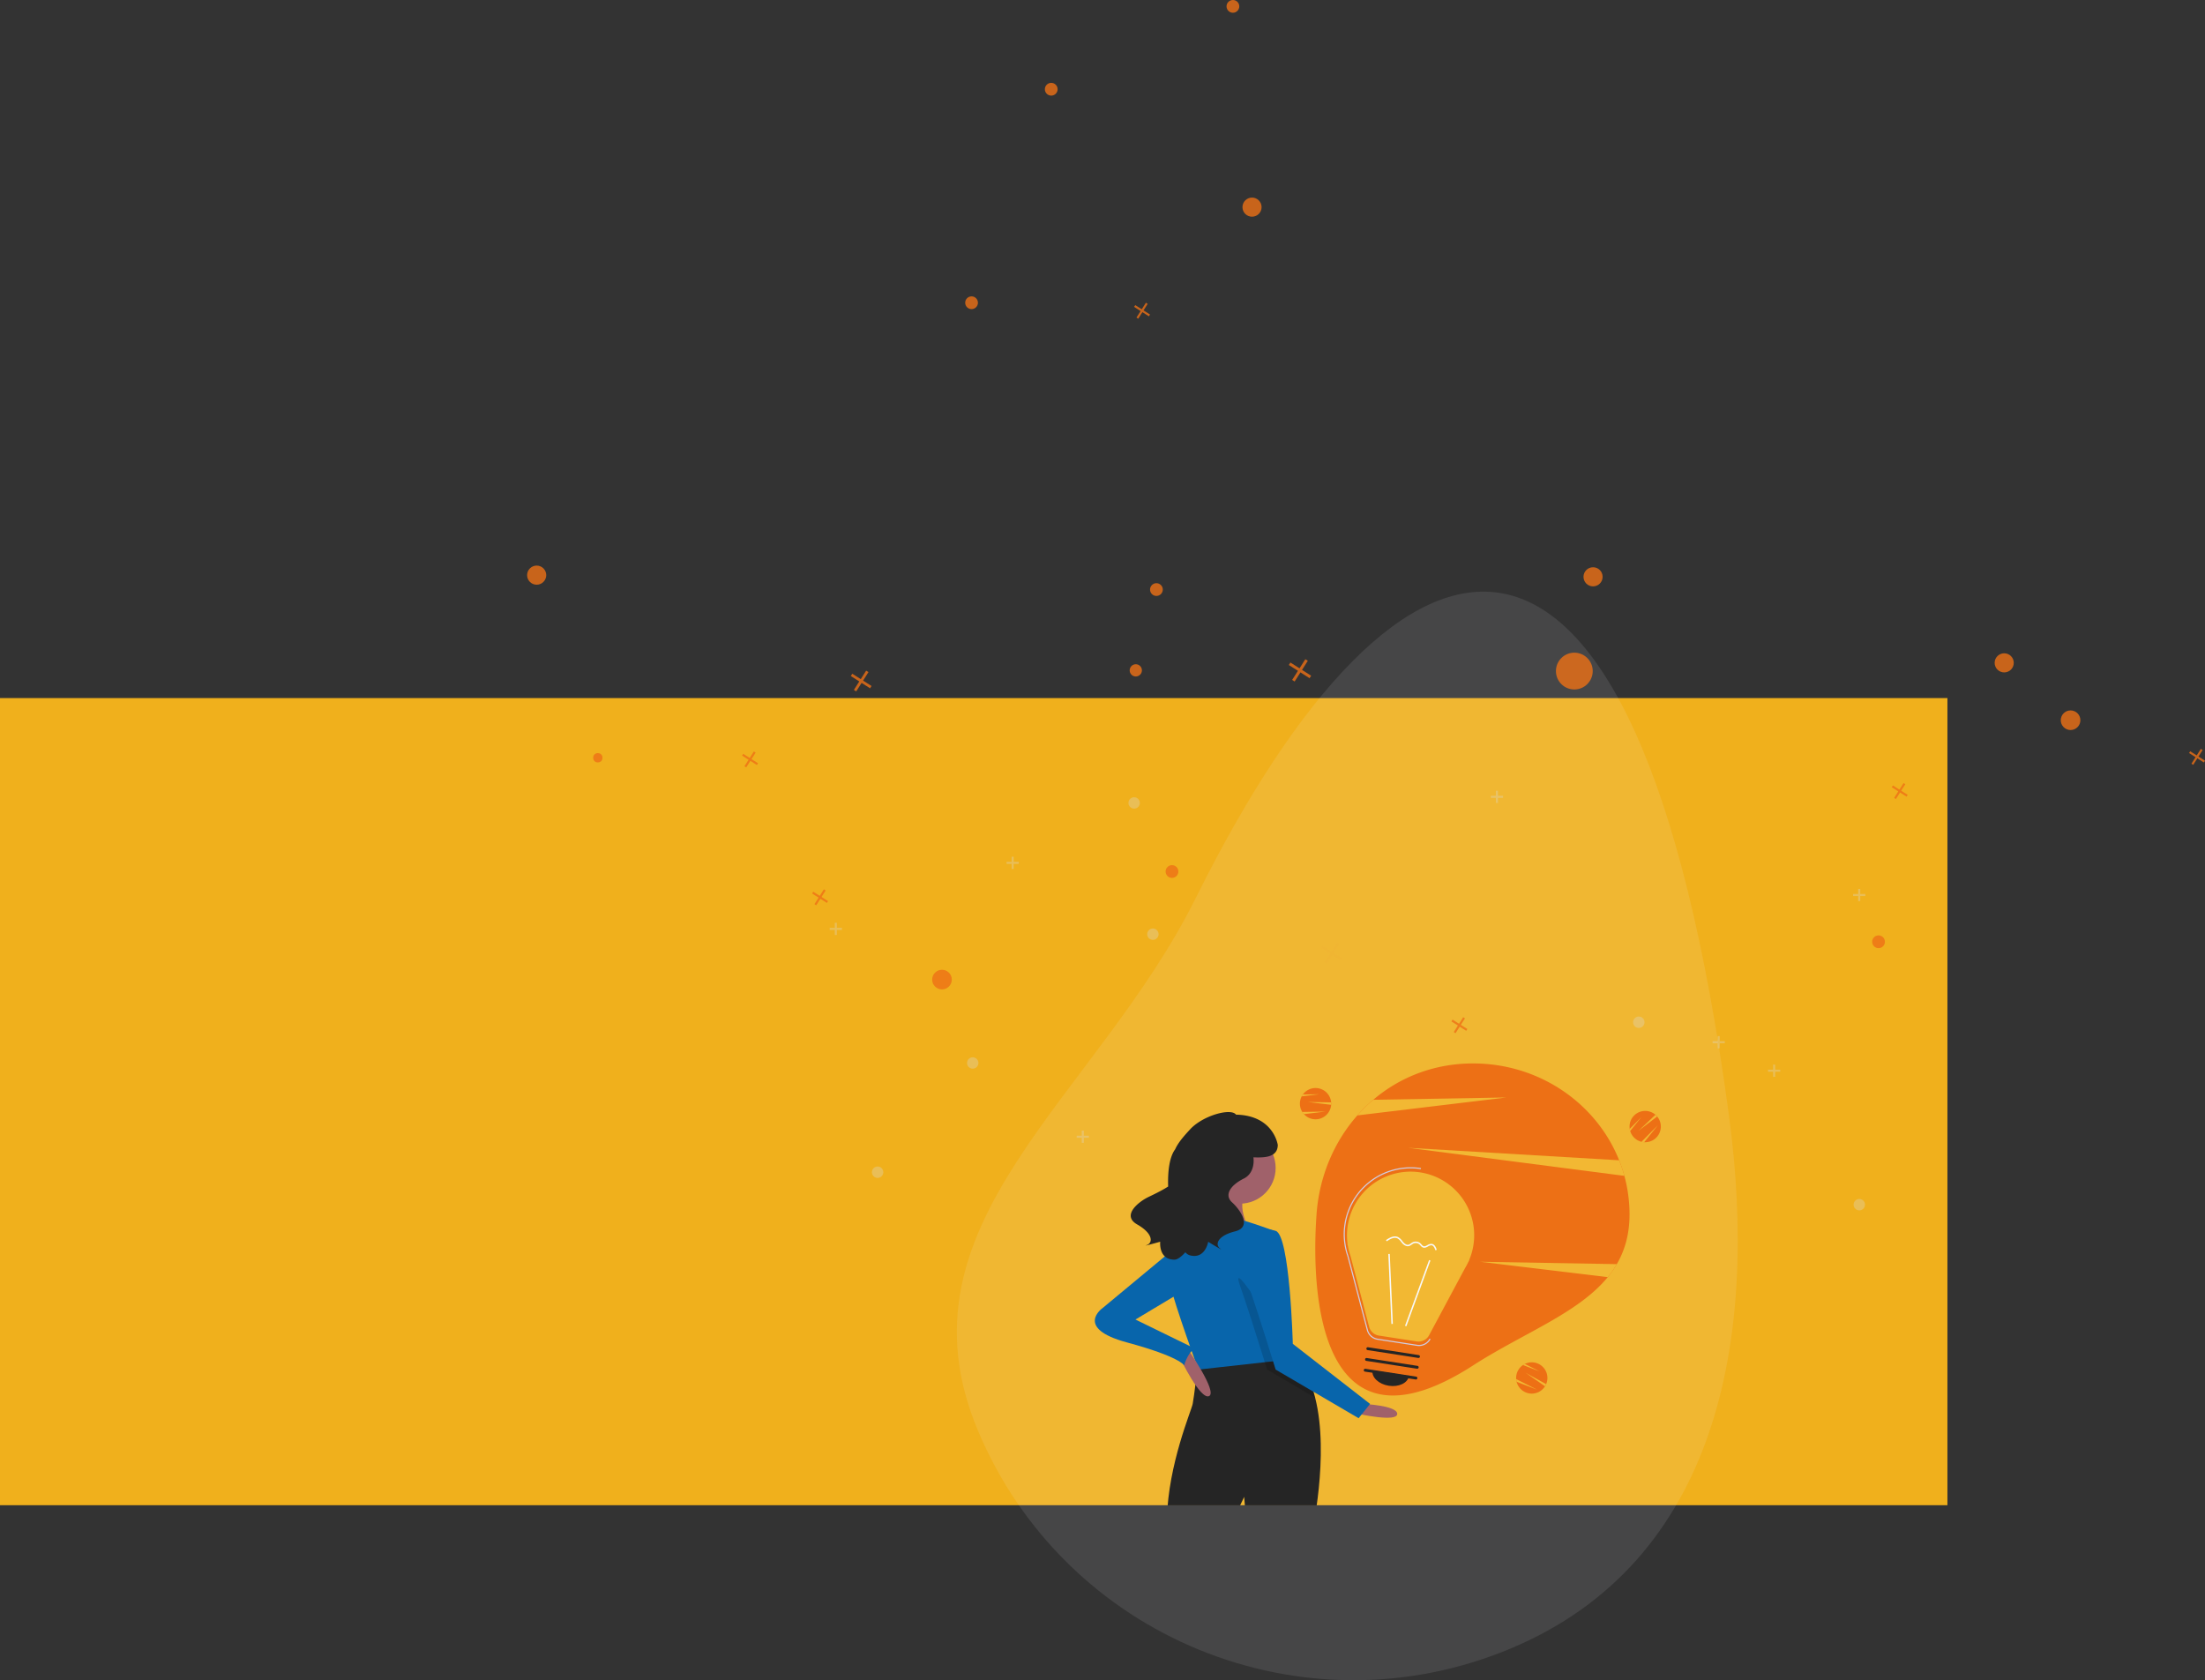<svg xmlns="http://www.w3.org/2000/svg" xmlns:xlink="http://www.w3.org/1999/xlink" width="2173.942" height="1656.757" viewBox="0 0 2173.942 1656.757"><rect x="0" y="0" width="2173.942" height="1656.757" fill="#333333" stroke="none"/><defs><style>.a{fill:#fff;stroke:#707070;}.b{fill:#f0b01c;}.c{opacity:0.7;}.d{fill:#eeae1d;}.e,.p{fill:#f8f9fa;}.e{opacity:0.1;}.f{opacity:0.3;}.g{fill:#dadce0;isolation:isolate;}.h{clip-path:url(#a);}.i{fill:#ed7015;}.j{fill:#f2b833;}.k{fill:#a0616a;}.l{fill:#252525;}.m{fill:#0865ab;}.n{opacity:0.15;}.o{fill:#d0cde1;}.q{opacity:0.8;}</style><clipPath id="a"><rect class="a" width="762" height="574" transform="translate(912 222)"/></clipPath></defs><g transform="translate(0 688.33)"><g transform="translate(0 55)"><g transform="translate(0 -738.196)"><path class="b" d="M0,0H1920V795.866H0Z" transform="translate(0 683.196)"/><g class="c" transform="translate(1302.62 924.325)"><path class="d" d="M566.92,209.218l-8.552-5.438,5.441-8.552-2.331-1.482-5.441,8.549-8.549-5.441L546,199.187l8.552,5.438-5.441,8.552,2.331,1.485,5.441-8.552,8.549,5.441Z" transform="translate(-546.004 -193.746)"/></g></g><path class="e" d="M1510.749,785.568c29.527,219.751-10.68,439.741-215.189,525.4s-439.741-10.68-525.4-215.189,116.454-326.875,215.189-525.4C1185.846,167.226,1419.052,103.137,1510.749,785.568Z" transform="translate(193.879 -428.823)"/></g><g class="f" transform="translate(818.011 91.338)"><circle class="g" cx="5.628" cy="5.628" r="5.628" transform="translate(792.076 222.655)"/><circle class="g" cx="5.628" cy="5.628" r="5.628" transform="translate(41.617 370.536)"/><circle class="g" cx="5.628" cy="5.628" r="5.628" transform="translate(1009.487 402.543)"/><circle class="g" cx="5.628" cy="5.628" r="5.628" transform="translate(313.018 135.844)"/><circle class="g" cx="5.628" cy="5.628" r="5.628" transform="translate(294.531 6.431)"/><circle class="g" cx="5.628" cy="5.628" r="5.628" transform="translate(135.38 262.837)"/><path class="g" d="M707.227-202.977h-5.01v-5h-2.042v5h-5.01v2.053h5.01v5h2.042v-5h5.01Z" transform="translate(229.941 478.051)"/><path class="g" d="M748.592-288.429h-5.01v-5H741.54v5h-5.01v2.053h5.01v5h2.042v-5h5.01Z" transform="translate(272.45 390.237)"/><path class="g" d="M572.446-336.163h-5.01v-5.01h-2.041v5.01h-5.011v2.042h5.011v5.01h2.041v-5.01h5.01Z" transform="translate(91.433 341.173)"/><path class="g" d="M680.263-216.85h-5.01v-5h-2.042v5h-5v2.053h5v5h2.042v-5h5.01Z" transform="translate(202.243 463.794)"/><path class="g" d="M589.879-134.794h-5v-5h-2.041v5h-5.01v2.052h5.01v5h2.041v-5h5Z" transform="translate(109.36 548.118)"/><path class="g" d="M336.978-304.061h-5.01v-5h-2.042v5h-5.01v2.042h5.01v5.01h2.042v-5.01h5.01Z" transform="translate(-150.545 374.174)"/><path class="g" d="M250.981-271.948h-5.01v-5h-2.042v5h-5.01v2.042h5.01v5.01h2.042v-5.01h5.01Z" transform="translate(-238.918 407.175)"/><path class="g" d="M371.06-170.858h-5.01v-5.01h-2.042v5.01h-5v2.042h5v5.01h2.042v-5.01h5.01Z" transform="translate(-115.508 511.045)"/></g><g class="h"><g transform="translate(1079.414 360.267)"><path class="i" d="M797.867,176.4c0,19.373-4.589,35.321-12.548,48.982a97.854,97.854,0,0,1-8.918,12.807c-29.261,35.789-83.663,55.377-132.832,87.106-145.138,93.656-160.86-56.418-154.3-148.9,2.644-37.315,17.176-71.5,40.262-97.666A153.267,153.267,0,0,1,545.2,63.33c26.21-22.32,60.07-35.827,98.371-35.827,65.711,0,121.826,39.634,144.075,95.485A144.238,144.238,0,0,1,797.867,176.4Z" transform="translate(-270.703 -27.503)"/><path class="j" d="M710.262,88.423,563.344,106.1a153.256,153.256,0,0,1,15.672-15.407Z" transform="translate(-304.521 -54.865)"/><path class="j" d="M917.82,384.833A97.881,97.881,0,0,1,908.9,397.64L783.054,382.5Z" transform="translate(-403.204 -186.95)"/><path class="j" d="M867.338,206.166,654.054,178.5,862.2,190.809A143.483,143.483,0,0,1,867.338,206.166Z" transform="translate(-345.264 -95.324)"/><path class="i" d="M491.366,86.928c0,.38-.011.755-.044,1.124A15.422,15.422,0,1,1,462.3,79.728a14.18,14.18,0,0,1,1.135-1.823,15.418,15.418,0,0,1,27.873,7.767C491.349,86.085,491.366,86.5,491.366,86.928Z" transform="translate(-258.337 -47.266)"/><path class="j" d="M497.654,98.157c0,.38-.011.755-.044,1.124L474.519,96.5l23.081.4C497.638,97.315,497.654,97.733,497.654,98.157Z" transform="translate(-264.626 -58.495)"/><path class="j" d="M487.771,113.615l-21.362,2.572a15.45,15.45,0,0,1-1.631-2.176Z" transform="translate(-260.251 -66.18)"/><path class="j" d="M481.253,82.615l-17.495,2.1a14.176,14.176,0,0,1,1.135-1.823Z" transform="translate(-259.793 -52.256)"/><path class="i" d="M876.565,585.16c-.178.336-.364.661-.566.972a15.422,15.422,0,1,1-21.731-20.956,14.181,14.181,0,0,1,1.857-1.079,15.418,15.418,0,0,1,20.98,19.927C876.946,584.408,876.764,584.785,876.565,585.16Z" transform="translate(-432.157 -267.799)"/><path class="j" d="M884.22,593.6c-.178.336-.364.661-.566.972l-19.1-13.277,20.2,11.17C884.6,592.845,884.419,593.223,884.22,593.6Z" transform="translate(-439.811 -276.236)"/><path class="j" d="M868.092,602.9l-20.076-7.742a15.472,15.472,0,0,1-.42-2.686Z" transform="translate(-432.193 -281.259)"/><path class="j" d="M876.215,572.816l-16.44-6.342a14.18,14.18,0,0,1,1.857-1.079Z" transform="translate(-437.663 -269.096)"/><path class="i" d="M1076.986,117.16c.266.272.519.548.753.835a15.422,15.422,0,1,1-26.586,14.3,14.207,14.207,0,0,1-.461-2.1,15.418,15.418,0,0,1,25.377-13.9C1076.386,116.568,1076.69,116.856,1076.986,117.16Z" transform="translate(-523.337 -65.682)"/><path class="j" d="M1084.118,120.253c.265.272.519.548.753.835l-18.47,14.135,16.8-15.831C1083.518,119.662,1083.822,119.95,1084.118,120.253Z" transform="translate(-530.469 -68.775)"/><path class="j" d="M1088.06,138.039l-13.5,16.757a15.457,15.457,0,0,1-2.686-.419Z" transform="translate(-532.928 -77.15)"/><path class="j" d="M1062.347,123.526l-11.056,13.721a14.176,14.176,0,0,1-.461-2.1Z" transform="translate(-523.476 -70.631)"/><path class="k" d="M569.816,636.956s33.847,1.41,33.847,9.872-38.078,0-38.078,0Z" transform="translate(-305.528 -301.238)"/><path class="l" d="M364.955,726.217l-63.464-4.231-2.821-33.847-14.1,29.616-62.054-8.462c1.41-53.592,23.975-105.773,25.386-112.825s4.781-36.188,4.781-36.188c6.163-13.074,38.459-14.3,63.774-13.116,10.493.479,19.8,1.382,25.541,2.031,3.794.423,6.036.733,6.036.733,10.112,10.422,16.628,24.624,20.633,40.49C383.105,647.578,364.955,726.217,364.955,726.217Z" transform="translate(-151.438 -260.751)"/><circle class="k" cx="35.258" cy="35.258" r="35.258" transform="translate(107.744 67.76)"/><path class="k" d="M287.163,229.879s-9.872,43.72-25.386,56.412,60.643,0,60.643,0-16.924-28.206-4.231-40.9S287.163,229.879,287.163,229.879Z" transform="translate(-168.137 -118.4)"/><path class="m" d="M342.235,443.746l-23.4,2.595-65.452,7.277s-.31-.832-.86-2.341c-4.753-12.961-27.642-76.03-30.167-94.97-2.821-21.155,26.8-46.54,26.8-46.54s28.206-5.641,36.668-5.641,42.309,12.693,42.309,12.693l12.622,113.544,1.086,9.83Z" transform="translate(-151.284 -151.747)"/><path class="n" d="M426.066,529.726l-47.429-27.8s-.832-2.708-2.243-7.277c-.705-2.285-1.565-5.049-2.538-8.18C368.385,468.9,359.2,439.9,351.842,418.721c-11.283-32.437,43.719,57.823,43.719,57.823l2.75,2.13,1.086,9.83c3.794.423,6.036.733,6.036.733C415.545,499.658,422.061,513.86,426.066,529.726Z" transform="translate(-208.84 -200.058)"/><path class="m" d="M367.7,328.886s-14.1,18.334-2.821,50.771,26.8,83.208,26.8,83.208l81.8,47.95,11.282-14.1L408.6,437.48S405.779,330.3,391.676,326.065,367.7,328.886,367.7,328.886Z" transform="translate(-213.417 -160.995)"/><path class="k" d="M246.836,548.259s19.744,40.9,28.206,36.668-21.155-46.54-21.155-46.54Z" transform="translate(-162.362 -256.966)"/><path class="m" d="M175.843,352.77,101.1,414.824s-28.206,19.744,23.975,33.847,56.412,22.565,56.412,22.565,5.641-18.334,12.693-15.513l-60.643-29.616,49.361-29.616Z" transform="translate(-93.485 -173.596)"/><path class="l" d="M174.663,198.554c3.923-1.943,12.586-5.864,19.965-10.587-.517-15.367,1.375-29.318,6.914-36.712,3.109-7.06,9.639-14.128,14.753-19.695,12.558-13.67,40.328-21.3,45.253-14.47,37.251.735,41.173,29.935,41.173,29.935-.194,12.213-12.887,12.6-24.007,12.155,1,8.338-1.658,17-9.342,20.844-14.695,7.347-19.1,16.9-11.756,23.511s20.572,24.246,2.939,28.654-19.838,13.225-14.695,16.9-11.756-6.613-11.756-6.613-2.939,17.633-18.368,13.225a9.281,9.281,0,0,1-4.123-2.921c-4.167,4.579-7.885,7.286-10.686,7.3-16.046.085-14.122-17.688-14.122-17.688s-19.046,5.349-13.1,3.2,6.2-11.235-9.594-20.235S165.805,202.94,174.663,198.554Z" transform="translate(-122.347 -66.598)"/><path class="j" d="M545.381,292.519l-.256-.034.624,2.372a62.34,62.34,0,0,0,2.561,9.737l18.3,69.577a11.793,11.793,0,0,0,9.6,8.654l37.326,5.774a11.793,11.793,0,0,0,12.2-6.088l35.471-66.254a62.25,62.25,0,0,0,3.034-5.667l1.2-2.25-.188-.025a62.713,62.713,0,1,0-119.881-15.8Z" transform="translate(-296.185 -114.494)"/><path class="o" d="M613.179,389.622a12.826,12.826,0,0,1-1.963-.151L572.2,383.435a12.874,12.874,0,0,1-10.485-9.45l-19.131-72.727a65.566,65.566,0,0,1-2.687-10.222l-.484-3.182A66.116,66.116,0,0,1,615.1,214.116l-.169,1.089A65.038,65.038,0,0,0,540.6,288.42l.372,2.38a65.159,65.159,0,0,0,2.664,10.136L562.78,373.7a11.772,11.772,0,0,0,9.588,8.642l39.016,6.036a11.792,11.792,0,0,0,12.182-6.079l.972.52A12.9,12.9,0,0,1,613.179,389.622Z" transform="translate(-293.532 -110.971)"/><rect class="p" width="69.029" height="1.425" transform="translate(305.804 258.661) rotate(-69.885)"/><rect class="p" width="1.425" height="69.029" transform="translate(289.361 187.903) rotate(-2.516)"/><path class="l" d="M626.027,584.6l-49.994-7.734a1.425,1.425,0,1,1,.436-2.817l49.994,7.734a1.425,1.425,0,0,1-.436,2.817Z" transform="translate(-309.679 -272.974)"/><path class="l" d="M628.354,565.324,578.36,557.59a1.425,1.425,0,0,1,.436-2.817l49.994,7.734a1.425,1.425,0,0,1-.436,2.817Z" transform="translate(-310.724 -264.318)"/><path class="l" d="M630.681,546.051l-49.994-7.734a1.425,1.425,0,1,1,.436-2.817l49.994,7.734a1.425,1.425,0,0,1-.436,2.816Z" transform="translate(-311.769 -255.661)"/><path class="l" d="M606.408,592.1c9.917,1.534,18.811-2.749,19.865-9.567l-35.911-5.556C589.308,583.794,596.492,590.564,606.408,592.1Z" transform="translate(-316.611 -274.298)"/><path class="p" d="M635.288,346.733a8.778,8.778,0,0,1-4.865-3.146c-.317-.37-.626-.755-.936-1.14a11.128,11.128,0,0,0-3.672-3.418c-3.27-1.526-7.124.605-10.46,2.892l-.806-1.175c3.668-2.515,7.945-4.838,11.869-3.008a12.349,12.349,0,0,1,4.18,3.817c.3.374.6.747.907,1.106,1.006,1.175,3.013,3.079,5.162,2.639a6.939,6.939,0,0,0,2.476-1.311,13.27,13.27,0,0,1,1.752-1.106,6.979,6.979,0,0,1,7.661,1.083,13.769,13.769,0,0,1,1.039,1.1,5.05,5.05,0,0,0,2.034,1.671c1.165.372,2.4-.293,3.7-1a7.369,7.369,0,0,1,4.313-1.291l.154.021c2.807.434,4.1,3.538,4.833,5.855l-1.359.429c-.995-3.149-2.207-4.715-3.795-4.89a6.266,6.266,0,0,0-3.469,1.13c-1.508.814-3.069,1.656-4.81,1.1a6.163,6.163,0,0,1-2.673-2.089,12.569,12.569,0,0,0-.93-.988,5.6,5.6,0,0,0-6.066-.857,12.029,12.029,0,0,0-1.562.992,8.1,8.1,0,0,1-3.013,1.544A4.685,4.685,0,0,1,635.288,346.733Z" transform="translate(-327.52 -166.55)"/></g></g><g class="q" transform="translate(519.689 -688.33)"><path class="i" d="M15.711,11.623,9.289,7.535l4.088-6.423L11.623,0,7.538,6.423,1.116,2.335,0,4.085,6.423,8.173,2.335,14.6l1.753,1.116L8.173,9.289,14.6,13.374Z" transform="translate(598.443 298.519)"/><path class="i" d="M15.711,11.623,9.289,7.535l4.088-6.423L11.623,0,7.538,6.423,1.115,2.335,0,4.085,6.423,8.173,2.335,14.6l1.753,1.116L8.173,9.289,14.6,13.374Z" transform="translate(1345.424 772.146)"/><path class="i" d="M20.462,15.138,12.1,9.814l5.324-8.365L15.138,0,9.818,8.365,1.453,3.041,0,5.32l8.365,5.324L3.041,19.009l2.283,1.453,5.32-8.365,8.365,5.32Z" transform="translate(319.128 661.269)"/><path class="i" d="M15.711,11.623,9.289,7.535l4.088-6.423L11.623,0,7.538,6.423,1.115,2.335,0,4.085,6.423,8.173,2.335,14.6l1.753,1.116L8.173,9.289,14.6,13.374Z" transform="translate(911.27 1003.034)"/><path class="i" d="M15.711,11.623,9.289,7.535l4.088-6.423L11.623,0,7.538,6.423,1.116,2.335,0,4.085,6.423,8.173,2.335,14.6l1.753,1.116L8.173,9.289,14.6,13.374Z" transform="translate(280.972 876.917)"/><path class="i" d="M15.711,11.623,9.289,7.535l4.088-6.423L11.623,0,7.538,6.423,1.115,2.335,0,4.085,6.423,8.173,2.335,14.6l1.753,1.116L8.173,9.289,14.6,13.374Z" transform="translate(1638.541 738.439)"/><path class="i" d="M15.711,11.623,9.289,7.535l4.088-6.423L11.623,0,7.538,6.423,1.116,2.335,0,4.085,6.423,8.173,2.335,14.6l1.753,1.115L8.173,9.289,14.6,13.374Z" transform="translate(211.942 740.959)"/><path class="i" d="M22,16.271,13,10.552l5.722-8.993L16.274,0,10.552,8.99,1.562,3.268,0,5.722l8.993,5.719L3.271,20.434,5.722,22,11.444,13l8.99,5.722Z" transform="translate(750.989 650.001)"/><circle class="i" cx="9.427" cy="9.427" r="9.427" transform="translate(0 557.691)"/><circle class="i" cx="9.427" cy="9.427" r="9.427" transform="translate(705.281 194.822)"/><circle class="i" cx="6.037" cy="6.037" r="6.037" transform="translate(594.076 654.957)"/><circle class="i" cx="6.285" cy="6.285" r="6.285" transform="translate(614.155 575.039)"/><circle class="i" cx="6.285" cy="6.285" r="6.285" transform="translate(1326.112 922.327)"/><circle class="i" cx="6.285" cy="6.285" r="6.285" transform="translate(629.501 853.067)"/><circle class="i" cx="6.285" cy="6.285" r="6.285" transform="translate(689.57)"/><circle class="i" cx="6.285" cy="6.285" r="6.285" transform="translate(431.902 292.233)"/><circle class="i" cx="6.285" cy="6.285" r="6.285" transform="translate(510.46 81.7)"/><circle class="i" cx="9.427" cy="9.427" r="9.427" transform="translate(1446.861 644.169)"/><circle class="i" cx="18.142" cy="18.142" r="18.142" transform="translate(1014.321 643.556)"/><circle class="i" cx="9.427" cy="9.427" r="9.427" transform="translate(1041.506 559.327)"/><circle class="i" cx="4.585" cy="4.585" r="4.585" transform="translate(65.139 742.605)"/><circle class="i" cx="9.674" cy="9.674" r="9.674" transform="translate(399.353 956.234)"/><circle class="i" cx="9.674" cy="9.674" r="9.674" transform="translate(1512.045 700.49)"/></g></g></svg>